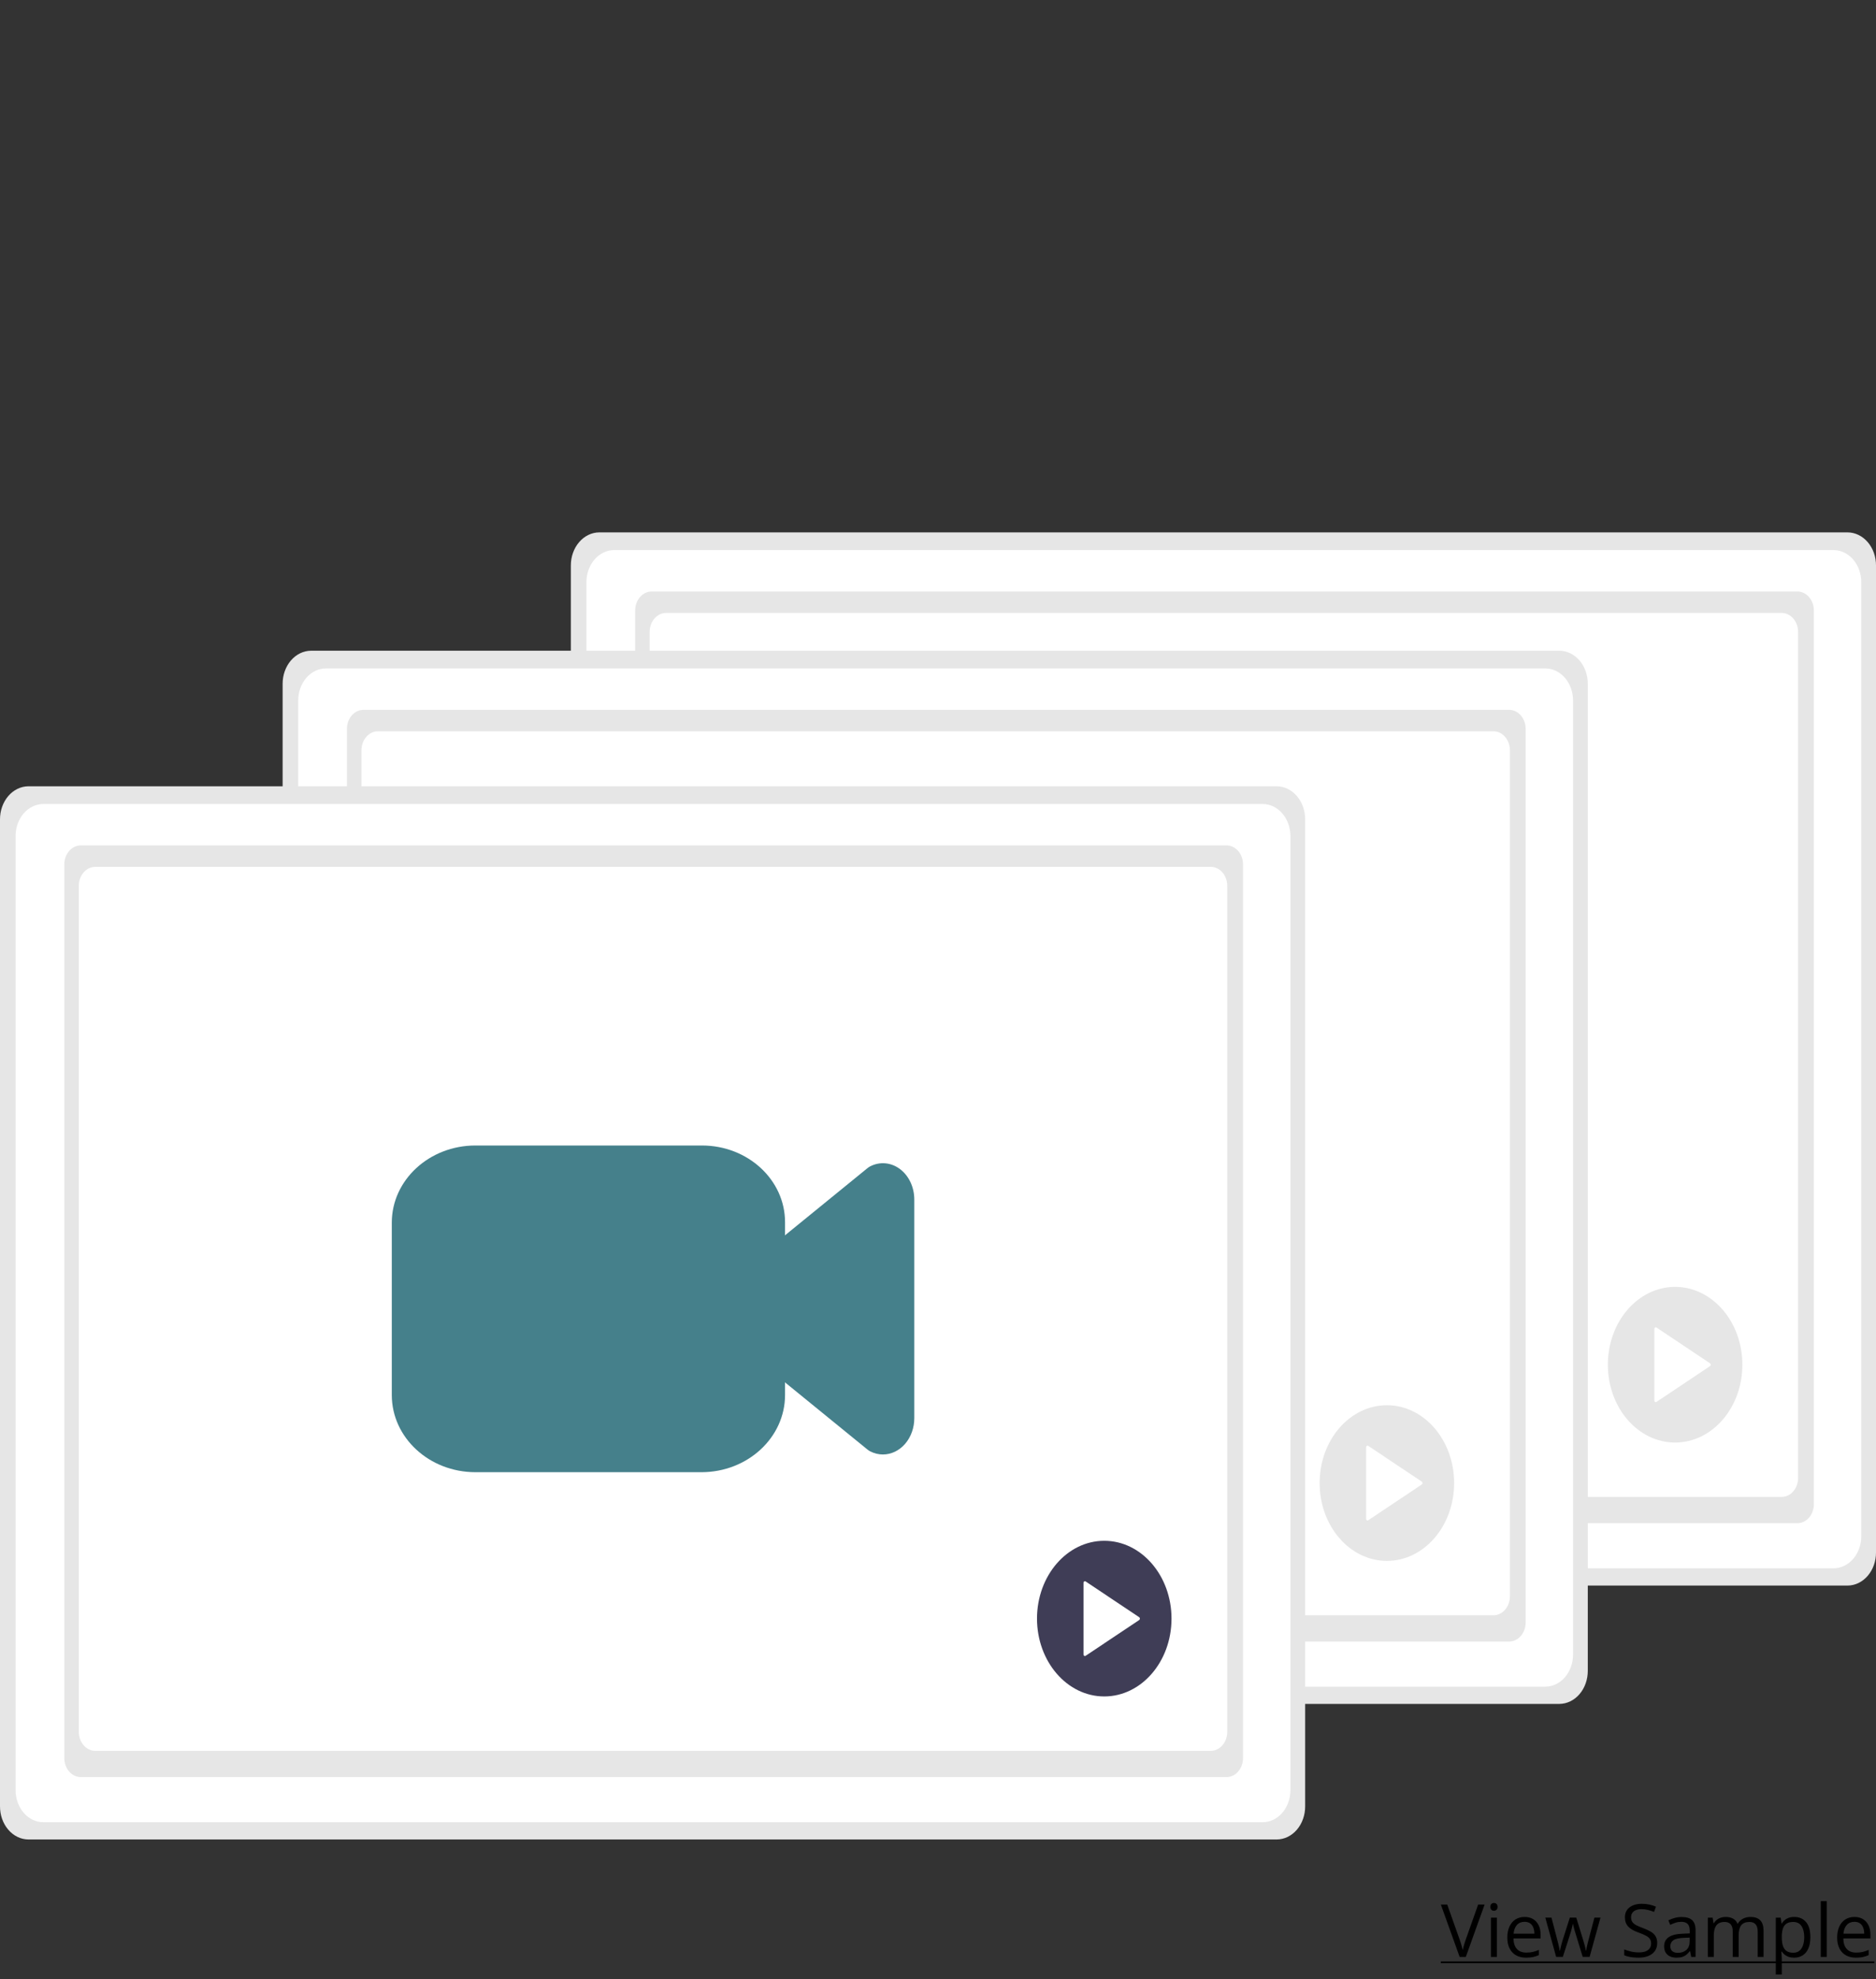 <svg width="511" height="539" viewBox="0 0 511 539" fill="none" xmlns="http://www.w3.org/2000/svg">
<rect x="0" y="0" width="511" height="539" fill="#333333" stroke="none"/>
<g clipPath="url(#clip0_5650_71771)">
<path d="M511.002 422.808C511.013 425.193 510.205 427.484 508.755 429.179C507.306 430.874 505.334 431.833 503.273 431.845H163.221C162.201 431.839 161.192 431.601 160.251 431.143C159.31 430.686 158.457 430.018 157.739 429.179C157.022 428.34 156.454 427.346 156.068 426.252C155.683 425.159 155.487 423.989 155.492 422.809V154.037C155.482 151.653 156.29 149.361 157.739 147.666C159.189 145.972 161.16 145.012 163.221 145H503.273C504.293 145.006 505.303 145.245 506.243 145.702C507.184 146.16 508.037 146.827 508.755 147.666C509.473 148.505 510.041 149.5 510.426 150.593C510.812 151.686 511.007 152.856 511.002 154.037V422.808Z" fill="#E6E6E6"/>
<path d="M506.989 418.408C506.989 420.726 506.193 422.948 504.777 424.587C503.36 426.226 501.44 427.146 499.437 427.146H167.286C165.283 427.146 163.362 426.226 161.946 424.587C160.53 422.948 159.734 420.726 159.734 418.408V158.562C159.734 156.245 160.53 154.022 161.946 152.384C163.362 150.745 165.283 149.824 167.286 149.824H499.452C501.452 149.829 503.369 150.752 504.782 152.39C506.195 154.028 506.989 156.248 506.989 158.562V418.408Z" fill="white"/>
<path d="M177.49 161.105H489.594C490.783 161.105 491.923 161.652 492.764 162.625C493.605 163.597 494.077 164.916 494.077 166.292V409.67C494.077 411.045 493.605 412.364 492.764 413.337C491.923 414.31 490.783 414.856 489.594 414.856H177.49C176.301 414.856 175.161 414.31 174.321 413.337C173.48 412.364 173.008 411.045 173.008 409.67V166.292C173.008 164.916 173.48 163.597 174.321 162.625C175.161 161.652 176.301 161.105 177.49 161.105Z" fill="#E6E6E6"/>
<path d="M181.435 166.941H485.299C486.488 166.941 487.628 167.488 488.469 168.461C489.309 169.433 489.782 170.752 489.782 172.128V402.519C489.782 403.894 489.309 405.213 488.469 406.186C487.628 407.159 486.488 407.705 485.299 407.705H181.435C180.247 407.705 179.107 407.159 178.266 406.186C177.425 405.213 176.953 403.894 176.953 402.519V172.128C176.953 170.752 177.425 169.433 178.266 168.461C179.107 167.488 180.247 166.941 181.435 166.941Z" fill="white"/>
<path d="M395.982 326.989C394.786 326.988 393.604 326.696 392.511 326.133C392.257 326.002 392.015 325.843 391.788 325.657L369.704 307.67C368.584 306.758 367.67 305.548 367.039 304.141C366.408 302.734 366.078 301.173 366.078 299.588V275.058C366.078 273.473 366.408 271.911 367.039 270.505C367.67 269.098 368.584 267.888 369.704 266.976L391.788 248.989C392.015 248.803 392.257 248.643 392.511 248.513C393.812 247.844 395.237 247.561 396.656 247.691C398.075 247.821 399.444 248.359 400.637 249.257C401.831 250.154 402.812 251.382 403.491 252.83C404.17 254.278 404.526 255.899 404.526 257.546V317.099C404.526 319.721 403.626 322.236 402.024 324.09C400.421 325.944 398.248 326.986 395.982 326.986L395.982 326.989Z" fill="#3F3D56"/>
<path d="M346.565 331.813H284.973C272.407 331.801 262.224 322.402 262.211 310.805V263.844C262.224 252.247 272.407 242.848 284.973 242.836H346.726C359.202 242.85 369.313 252.181 369.328 263.696V310.805C369.315 322.402 359.131 331.801 346.565 331.813Z" fill="#3F3D56"/>
<path d="M456.279 392.89C466.396 392.89 474.597 383.4 474.597 371.694C474.597 359.988 466.396 350.498 456.279 350.498C446.162 350.498 437.961 359.988 437.961 371.694C437.961 383.4 446.162 392.89 456.279 392.89Z" fill="#E6E6E6"/>
<path d="M465.795 371.315L451.194 361.561C451.136 361.522 451.071 361.502 451.004 361.502C450.938 361.502 450.872 361.522 450.815 361.561C450.757 361.599 450.709 361.655 450.676 361.721C450.643 361.788 450.625 361.864 450.625 361.941V381.45C450.625 381.527 450.643 381.603 450.676 381.669C450.709 381.736 450.757 381.791 450.815 381.83C450.872 381.868 450.938 381.889 451.004 381.889C451.071 381.889 451.136 381.868 451.194 381.83L465.795 372.075C465.853 372.037 465.901 371.981 465.934 371.915C465.967 371.848 465.985 371.772 465.985 371.695C465.985 371.618 465.967 371.543 465.934 371.476C465.901 371.409 465.853 371.354 465.795 371.315L451.194 361.561C451.136 361.522 451.071 361.502 451.004 361.502C450.938 361.502 450.872 361.522 450.815 361.561C450.757 361.599 450.709 361.655 450.676 361.721C450.643 361.788 450.625 361.864 450.625 361.941V381.45C450.625 381.527 450.643 381.603 450.676 381.669C450.709 381.736 450.757 381.791 450.815 381.83C450.872 381.868 450.938 381.889 451.004 381.889C451.071 381.889 451.136 381.868 451.194 381.83L465.795 372.075C465.853 372.037 465.901 371.981 465.934 371.915C465.967 371.848 465.985 371.772 465.985 371.695C465.985 371.618 465.967 371.543 465.934 371.476C465.901 371.409 465.853 371.354 465.795 371.315Z" fill="white"/>
<path d="M432.494 455.041C432.505 457.425 431.697 459.717 430.247 461.411C428.798 463.106 426.826 464.065 424.766 464.078H84.713C83.693 464.072 82.684 463.833 81.743 463.376C80.803 462.918 79.949 462.251 79.231 461.412C78.514 460.572 77.946 459.578 77.56 458.485C77.175 457.392 76.979 456.222 76.984 455.041V186.269C76.974 183.885 77.782 181.594 79.231 179.899C80.681 178.204 82.653 177.245 84.713 177.232H424.765C425.786 177.239 426.795 177.477 427.735 177.935C428.676 178.392 429.53 179.059 430.247 179.899C430.965 180.738 431.533 181.732 431.918 182.825C432.304 183.918 432.5 185.089 432.494 186.269V455.041Z" fill="#E6E6E6"/>
<path d="M428.481 450.64C428.481 452.958 427.685 455.181 426.269 456.819C424.853 458.458 422.932 459.379 420.929 459.379H88.778C86.775 459.379 84.855 458.458 83.438 456.819C82.022 455.181 81.227 452.958 81.227 450.64V190.795C81.227 188.477 82.022 186.255 83.438 184.616C84.855 182.977 86.775 182.057 88.778 182.057H420.944C422.944 182.061 424.861 182.984 426.274 184.622C427.687 186.26 428.481 188.48 428.481 190.795V450.64Z" fill="white"/>
<path d="M98.982 193.338H411.087C412.275 193.338 413.416 193.884 414.256 194.857C415.097 195.83 415.569 197.149 415.569 198.524V441.902C415.569 443.278 415.097 444.597 414.256 445.57C413.416 446.542 412.275 447.089 411.087 447.089H98.982C97.794 447.089 96.653 446.542 95.813 445.57C94.972 444.597 94.5 443.278 94.5 441.902V198.524C94.5 197.149 94.972 195.83 95.813 194.857C96.653 193.884 97.794 193.338 98.982 193.338Z" fill="#E6E6E6"/>
<path d="M102.935 199.176H406.799C407.988 199.176 409.128 199.722 409.969 200.695C410.809 201.668 411.282 202.987 411.282 204.362V434.753C411.282 436.128 410.809 437.448 409.969 438.42C409.128 439.393 407.988 439.939 406.799 439.939H102.935C101.747 439.939 100.607 439.393 99.766 438.42C98.925 437.448 98.453 436.128 98.453 434.753V204.362C98.453 202.987 98.925 201.668 99.766 200.695C100.607 199.722 101.747 199.176 102.935 199.176Z" fill="white"/>
<path d="M317.482 359.223C316.286 359.222 315.104 358.931 314.011 358.367C313.757 358.237 313.515 358.077 313.288 357.892L291.204 339.905C290.084 338.992 289.17 337.782 288.539 336.375C287.908 334.969 287.578 333.407 287.578 331.823V307.292C287.578 305.707 287.908 304.146 288.539 302.739C289.17 301.333 290.084 300.122 291.204 299.21L313.288 281.223C313.515 281.037 313.757 280.878 314.011 280.747C315.312 280.078 316.737 279.795 318.156 279.925C319.575 280.055 320.944 280.593 322.137 281.491C323.331 282.388 324.312 283.617 324.991 285.065C325.67 286.512 326.026 288.134 326.026 289.781V349.334C326.026 351.956 325.126 354.47 323.524 356.324C321.921 358.179 319.748 359.22 317.482 359.22L317.482 359.223Z" fill="#3F3D56"/>
<path d="M268.058 364.046H206.465C193.9 364.034 183.716 354.635 183.703 343.037V296.077C183.716 284.479 193.9 275.08 206.465 275.068H268.218C280.695 275.082 290.805 284.413 290.82 295.929V343.037C290.807 354.635 280.624 364.034 268.058 364.046Z" fill="#3F3D56"/>
<path d="M377.771 425.125C387.888 425.125 396.089 415.635 396.089 403.929C396.089 392.222 387.888 382.732 377.771 382.732C367.654 382.732 359.453 392.222 359.453 403.929C359.453 415.635 367.654 425.125 377.771 425.125Z" fill="#E6E6E6"/>
<path d="M387.287 403.548L372.686 393.793C372.628 393.755 372.563 393.734 372.496 393.734C372.43 393.734 372.364 393.755 372.307 393.793C372.249 393.832 372.201 393.887 372.168 393.954C372.135 394.02 372.117 394.096 372.117 394.173V413.682C372.117 413.759 372.135 413.835 372.168 413.902C372.201 413.968 372.249 414.024 372.307 414.062C372.364 414.101 372.43 414.121 372.496 414.121C372.563 414.121 372.628 414.101 372.686 414.062L387.287 404.308C387.345 404.269 387.393 404.214 387.426 404.147C387.459 404.08 387.477 404.005 387.477 403.928C387.477 403.851 387.459 403.775 387.426 403.708C387.393 403.642 387.345 403.586 387.287 403.548L372.686 393.793C372.628 393.755 372.563 393.734 372.496 393.734C372.43 393.734 372.364 393.755 372.307 393.793C372.249 393.832 372.201 393.887 372.168 393.954C372.135 394.02 372.117 394.096 372.117 394.173V413.682C372.117 413.759 372.135 413.835 372.168 413.902C372.201 413.968 372.249 414.024 372.307 414.062C372.364 414.101 372.43 414.121 372.496 414.121C372.563 414.121 372.628 414.101 372.686 414.062L387.287 404.308C387.345 404.269 387.393 404.214 387.426 404.147C387.459 404.08 387.477 404.005 387.477 403.928C387.477 403.851 387.459 403.775 387.426 403.708C387.393 403.642 387.345 403.586 387.287 403.548Z" fill="white"/>
<path d="M355.51 491.963C355.521 494.347 354.712 496.639 353.263 498.333C351.814 500.028 349.842 500.987 347.781 501H7.729C6.709 500.993 5.699 500.755 4.759 500.297C3.818 499.84 2.965 499.173 2.247 498.333C1.529 497.494 0.962 496.5 0.576 495.407C0.19 494.314 -0.005 493.143 0 491.963V223.191C-0.011 220.807 0.798 218.515 2.247 216.821C3.696 215.126 5.668 214.167 7.729 214.154H347.781C348.801 214.16 349.811 214.399 350.751 214.857C351.692 215.314 352.545 215.981 353.263 216.82C353.981 217.66 354.548 218.654 354.934 219.747C355.32 220.84 355.515 222.01 355.51 223.191V491.963Z" fill="#E6E6E6"/>
<path d="M351.496 487.562C351.496 489.88 350.701 492.102 349.285 493.741C347.868 495.38 345.948 496.3 343.945 496.3H11.794C9.791 496.3 7.87 495.38 6.454 493.741C5.038 492.102 4.242 489.88 4.242 487.562V227.717C4.242 225.399 5.038 223.177 6.454 221.538C7.87 219.899 9.791 218.979 11.794 218.979H343.96C345.96 218.983 347.877 219.906 349.29 221.544C350.703 223.182 351.496 225.402 351.496 227.717V487.562Z" fill="white"/>
<path d="M21.998 230.26H334.102C335.291 230.26 336.431 230.806 337.272 231.779C338.112 232.752 338.585 234.071 338.585 235.446V478.824C338.585 480.199 338.112 481.519 337.272 482.491C336.431 483.464 335.291 484.01 334.102 484.01H21.998C20.809 484.01 19.669 483.464 18.828 482.491C17.988 481.519 17.516 480.199 17.516 478.824V235.446C17.516 234.071 17.988 232.752 18.828 231.779C19.669 230.806 20.809 230.26 21.998 230.26Z" fill="#E6E6E6"/>
<path d="M25.943 236.096H329.807C330.396 236.096 330.979 236.23 331.522 236.491C332.066 236.751 332.56 237.133 332.977 237.615C333.393 238.096 333.723 238.668 333.948 239.297C334.174 239.927 334.289 240.601 334.289 241.282V471.673C334.289 472.354 334.174 473.028 333.948 473.658C333.723 474.287 333.393 474.859 332.977 475.34C332.56 475.822 332.066 476.204 331.522 476.465C330.979 476.725 330.396 476.859 329.807 476.859H25.943C24.755 476.859 23.614 476.313 22.774 475.34C21.933 474.368 21.461 473.048 21.461 471.673V241.282C21.461 239.907 21.933 238.587 22.774 237.615C23.614 236.642 24.755 236.096 25.943 236.096Z" fill="white"/>
<path d="M240.498 396.145C239.302 396.144 238.119 395.853 237.027 395.289C236.773 395.159 236.53 394.999 236.303 394.814L214.22 376.826C213.1 375.914 212.186 374.704 211.555 373.297C210.924 371.891 210.594 370.329 210.594 368.744V344.214C210.594 342.629 210.924 341.068 211.555 339.661C212.186 338.254 213.1 337.044 214.22 336.132L236.303 318.145C236.53 317.959 236.773 317.8 237.027 317.669C238.328 317 239.752 316.717 241.171 316.847C242.591 316.977 243.959 317.515 245.153 318.413C246.347 319.31 247.328 320.539 248.007 321.986C248.686 323.434 249.042 325.055 249.042 326.703V386.256C249.042 388.878 248.142 391.392 246.539 393.246C244.937 395.1 242.764 396.142 240.498 396.142L240.498 396.145Z" fill="#45808B"/>
<path d="M191.073 400.967H129.481C116.915 400.956 106.732 391.557 106.719 379.959V332.999C106.732 321.401 116.915 312.002 129.481 311.99H191.234C203.71 312.004 213.821 321.335 213.836 332.85V379.959C213.823 391.557 203.639 400.956 191.073 400.967Z" fill="#45808B"/>
<path d="M300.787 462.045C310.904 462.045 319.105 452.555 319.105 440.848C319.105 429.142 310.904 419.652 300.787 419.652C290.67 419.652 282.469 429.142 282.469 440.848C282.469 452.555 290.67 462.045 300.787 462.045Z" fill="#3F3D56"/>
<path d="M310.303 440.47L295.702 430.715C295.644 430.677 295.579 430.656 295.512 430.656C295.445 430.656 295.38 430.677 295.322 430.715C295.265 430.754 295.217 430.809 295.184 430.876C295.15 430.942 295.133 431.018 295.133 431.095V450.604C295.133 450.681 295.15 450.757 295.184 450.824C295.217 450.89 295.265 450.946 295.322 450.984C295.38 451.023 295.445 451.043 295.512 451.043C295.579 451.043 295.644 451.023 295.702 450.984L310.303 441.23C310.361 441.191 310.409 441.136 310.442 441.069C310.475 441.002 310.493 440.927 310.493 440.85C310.493 440.773 310.475 440.697 310.442 440.63C310.409 440.564 310.361 440.508 310.303 440.47L295.702 430.715C295.644 430.677 295.579 430.656 295.512 430.656C295.445 430.656 295.38 430.677 295.322 430.715C295.265 430.754 295.217 430.809 295.184 430.876C295.15 430.942 295.133 431.018 295.133 431.095V450.604C295.133 450.681 295.15 450.757 295.184 450.824C295.217 450.89 295.265 450.946 295.322 450.984C295.38 451.023 295.445 451.043 295.512 451.043C295.579 451.043 295.644 451.023 295.702 450.984L310.303 441.23C310.361 441.191 310.409 441.136 310.442 441.069C310.475 441.002 310.493 440.927 310.493 440.85C310.493 440.773 310.475 440.697 310.442 440.63C310.409 440.564 310.361 440.508 310.303 440.47Z" fill="white"/>
</g>
<path d="M404.391 518.723L399.264 533H397.594L392.467 518.723H394.205L397.545 528.127C397.682 528.505 397.802 528.866 397.906 529.211C398.017 529.556 398.115 529.888 398.199 530.207C398.284 530.526 398.359 530.835 398.424 531.135C398.489 530.835 398.564 530.526 398.648 530.207C398.733 529.882 398.831 529.546 398.941 529.201C399.052 528.85 399.176 528.482 399.312 528.098L402.633 518.723H404.391ZM407.73 522.297V533H406.109V522.297H407.73ZM406.939 518.293C407.206 518.293 407.434 518.381 407.623 518.557C407.818 518.726 407.916 518.993 407.916 519.357C407.916 519.715 407.818 519.982 407.623 520.158C407.434 520.334 407.206 520.422 406.939 520.422C406.66 520.422 406.425 520.334 406.236 520.158C406.054 519.982 405.963 519.715 405.963 519.357C405.963 518.993 406.054 518.726 406.236 518.557C406.425 518.381 406.66 518.293 406.939 518.293ZM415.289 522.102C416.201 522.102 416.982 522.303 417.633 522.707C418.284 523.111 418.782 523.677 419.127 524.406C419.472 525.129 419.645 525.975 419.645 526.945V527.951H412.252C412.271 529.208 412.584 530.165 413.189 530.822C413.795 531.48 414.648 531.809 415.748 531.809C416.425 531.809 417.024 531.747 417.545 531.623C418.066 531.499 418.606 531.317 419.166 531.076V532.502C418.626 532.743 418.089 532.919 417.555 533.029C417.027 533.14 416.402 533.195 415.68 533.195C414.651 533.195 413.753 532.987 412.984 532.57C412.223 532.147 411.63 531.529 411.207 530.715C410.784 529.901 410.572 528.905 410.572 527.727C410.572 526.574 410.764 525.578 411.148 524.738C411.539 523.892 412.086 523.241 412.789 522.785C413.499 522.329 414.332 522.102 415.289 522.102ZM415.27 523.43C414.404 523.43 413.714 523.713 413.199 524.279C412.685 524.846 412.379 525.637 412.281 526.652H417.945C417.939 526.014 417.838 525.454 417.643 524.973C417.454 524.484 417.164 524.107 416.773 523.84C416.383 523.566 415.882 523.43 415.27 523.43ZM431.109 532.98L429.205 526.75C429.12 526.483 429.039 526.223 428.961 525.969C428.889 525.708 428.821 525.461 428.756 525.227C428.697 524.986 428.642 524.764 428.59 524.562C428.544 524.354 428.505 524.175 428.473 524.025H428.404C428.378 524.175 428.342 524.354 428.297 524.562C428.251 524.764 428.196 524.986 428.131 525.227C428.072 525.467 428.007 525.721 427.936 525.988C427.864 526.249 427.783 526.512 427.691 526.779L425.699 532.98H423.873L420.924 522.277H422.604L424.146 528.186C424.251 528.576 424.348 528.964 424.439 529.348C424.537 529.725 424.618 530.083 424.684 530.422C424.755 530.754 424.807 531.044 424.84 531.291H424.918C424.957 531.128 424.999 530.933 425.045 530.705C425.097 530.477 425.152 530.236 425.211 529.982C425.276 529.722 425.344 529.465 425.416 529.211C425.488 528.951 425.559 528.706 425.631 528.479L427.604 522.277H429.352L431.256 528.469C431.354 528.781 431.448 529.107 431.539 529.445C431.637 529.784 431.725 530.113 431.803 530.432C431.881 530.744 431.936 531.024 431.969 531.271H432.047C432.073 531.05 432.122 530.777 432.193 530.451C432.265 530.126 432.346 529.768 432.438 529.377C432.535 528.986 432.636 528.589 432.74 528.186L434.303 522.277H435.953L432.994 532.98H431.109ZM451.402 529.201C451.402 530.048 451.191 530.77 450.768 531.369C450.351 531.962 449.765 532.414 449.01 532.727C448.255 533.039 447.366 533.195 446.344 533.195C445.803 533.195 445.292 533.169 444.811 533.117C444.329 533.065 443.886 532.99 443.482 532.893C443.079 532.795 442.724 532.674 442.418 532.531V530.939C442.906 531.141 443.502 531.33 444.205 531.506C444.908 531.675 445.644 531.76 446.412 531.76C447.128 531.76 447.734 531.665 448.229 531.477C448.723 531.281 449.098 531.005 449.352 530.646C449.612 530.282 449.742 529.846 449.742 529.338C449.742 528.85 449.635 528.443 449.42 528.117C449.205 527.785 448.847 527.486 448.346 527.219C447.851 526.945 447.174 526.656 446.314 526.35C445.709 526.135 445.175 525.9 444.713 525.646C444.251 525.386 443.863 525.093 443.551 524.768C443.238 524.442 443.001 524.064 442.838 523.635C442.682 523.205 442.604 522.714 442.604 522.16C442.604 521.398 442.796 520.747 443.18 520.207C443.57 519.66 444.107 519.243 444.791 518.957C445.481 518.664 446.272 518.518 447.164 518.518C447.926 518.518 448.629 518.589 449.273 518.732C449.924 518.876 450.52 519.068 451.061 519.309L450.543 520.734C450.029 520.52 449.482 520.34 448.902 520.197C448.329 520.054 447.737 519.982 447.125 519.982C446.513 519.982 445.995 520.074 445.572 520.256C445.156 520.432 444.837 520.682 444.615 521.008C444.394 521.333 444.283 521.721 444.283 522.17C444.283 522.671 444.387 523.088 444.596 523.42C444.811 523.752 445.149 524.048 445.611 524.309C446.08 524.562 446.699 524.829 447.467 525.109C448.307 525.415 449.02 525.741 449.605 526.086C450.191 526.424 450.637 526.841 450.943 527.336C451.249 527.824 451.402 528.446 451.402 529.201ZM458.082 522.121C459.358 522.121 460.305 522.408 460.924 522.98C461.542 523.553 461.852 524.468 461.852 525.725V533H460.67L460.357 531.418H460.279C459.98 531.809 459.667 532.137 459.342 532.404C459.016 532.665 458.639 532.863 458.209 533C457.786 533.13 457.265 533.195 456.646 533.195C455.995 533.195 455.416 533.081 454.908 532.854C454.407 532.626 454.01 532.281 453.717 531.818C453.43 531.356 453.287 530.77 453.287 530.061C453.287 528.993 453.71 528.173 454.557 527.6C455.403 527.027 456.692 526.714 458.424 526.662L460.27 526.584V525.93C460.27 525.005 460.071 524.357 459.674 523.986C459.277 523.615 458.717 523.43 457.994 523.43C457.434 523.43 456.9 523.511 456.393 523.674C455.885 523.837 455.403 524.029 454.947 524.25L454.449 523.02C454.931 522.772 455.484 522.561 456.109 522.385C456.734 522.209 457.392 522.121 458.082 522.121ZM460.25 527.727L458.619 527.795C457.285 527.847 456.344 528.065 455.797 528.449C455.25 528.833 454.977 529.377 454.977 530.08C454.977 530.692 455.162 531.145 455.533 531.438C455.904 531.73 456.396 531.877 457.008 531.877C457.958 531.877 458.736 531.613 459.342 531.086C459.947 530.559 460.25 529.768 460.25 528.713V527.727ZM476.812 522.102C477.991 522.102 478.88 522.411 479.479 523.029C480.077 523.641 480.377 524.628 480.377 525.988V533H478.775V526.066C478.775 525.201 478.587 524.553 478.209 524.123C477.838 523.687 477.285 523.469 476.549 523.469C475.514 523.469 474.762 523.768 474.293 524.367C473.824 524.966 473.59 525.848 473.59 527.014V533H471.979V526.066C471.979 525.487 471.894 525.005 471.725 524.621C471.562 524.237 471.314 523.951 470.982 523.762C470.657 523.566 470.243 523.469 469.742 523.469C469.033 523.469 468.463 523.615 468.033 523.908C467.604 524.201 467.291 524.637 467.096 525.217C466.907 525.79 466.812 526.496 466.812 527.336V533H465.191V522.297H466.5L466.744 523.811H466.832C467.047 523.439 467.317 523.127 467.643 522.873C467.968 522.619 468.333 522.427 468.736 522.297C469.14 522.167 469.57 522.102 470.025 522.102C470.839 522.102 471.52 522.255 472.066 522.561C472.62 522.86 473.02 523.319 473.268 523.938H473.355C473.707 523.319 474.189 522.86 474.801 522.561C475.413 522.255 476.083 522.102 476.812 522.102ZM488.736 522.102C490.071 522.102 491.135 522.561 491.93 523.479C492.724 524.396 493.121 525.777 493.121 527.619C493.121 528.837 492.939 529.859 492.574 530.686C492.21 531.512 491.695 532.137 491.031 532.561C490.374 532.984 489.596 533.195 488.697 533.195C488.131 533.195 487.633 533.12 487.203 532.971C486.773 532.821 486.406 532.619 486.1 532.365C485.794 532.111 485.54 531.835 485.338 531.535H485.221C485.24 531.789 485.263 532.095 485.289 532.453C485.322 532.811 485.338 533.124 485.338 533.391V537.785H483.707V522.297H485.045L485.26 523.879H485.338C485.546 523.553 485.8 523.257 486.1 522.99C486.399 522.717 486.764 522.502 487.193 522.346C487.63 522.183 488.144 522.102 488.736 522.102ZM488.453 523.469C487.711 523.469 487.112 523.612 486.656 523.898C486.207 524.185 485.878 524.615 485.67 525.188C485.462 525.754 485.351 526.467 485.338 527.326V527.639C485.338 528.544 485.436 529.309 485.631 529.934C485.833 530.559 486.161 531.034 486.617 531.359C487.079 531.685 487.698 531.848 488.473 531.848C489.137 531.848 489.69 531.669 490.133 531.311C490.576 530.952 490.904 530.454 491.119 529.816C491.34 529.172 491.451 528.433 491.451 527.6C491.451 526.337 491.204 525.334 490.709 524.592C490.221 523.843 489.469 523.469 488.453 523.469ZM497.584 533H495.953V517.805H497.584V533ZM505.133 522.102C506.044 522.102 506.826 522.303 507.477 522.707C508.128 523.111 508.626 523.677 508.971 524.406C509.316 525.129 509.488 525.975 509.488 526.945V527.951H502.096C502.115 529.208 502.428 530.165 503.033 530.822C503.639 531.48 504.492 531.809 505.592 531.809C506.269 531.809 506.868 531.747 507.389 531.623C507.91 531.499 508.45 531.317 509.01 531.076V532.502C508.469 532.743 507.932 532.919 507.398 533.029C506.871 533.14 506.246 533.195 505.523 533.195C504.495 533.195 503.596 532.987 502.828 532.57C502.066 532.147 501.474 531.529 501.051 530.715C500.628 529.901 500.416 528.905 500.416 527.727C500.416 526.574 500.608 525.578 500.992 524.738C501.383 523.892 501.93 523.241 502.633 522.785C503.342 522.329 504.176 522.102 505.133 522.102ZM505.113 523.43C504.247 523.43 503.557 523.713 503.043 524.279C502.529 524.846 502.223 525.637 502.125 526.652H507.789C507.783 526.014 507.682 525.454 507.486 524.973C507.298 524.484 507.008 524.107 506.617 523.84C506.227 523.566 505.725 523.43 505.113 523.43Z" fill="black"/>
<path d="M392.467 534.221H510.533V534.709H392.467V534.221Z" fill="black"/>
<defs>
<clipPath id="clip0_5650_71771">
<rect width="511" height="356" fill="white" transform="translate(0 145)"/>
</clipPath>
</defs>
</svg>
